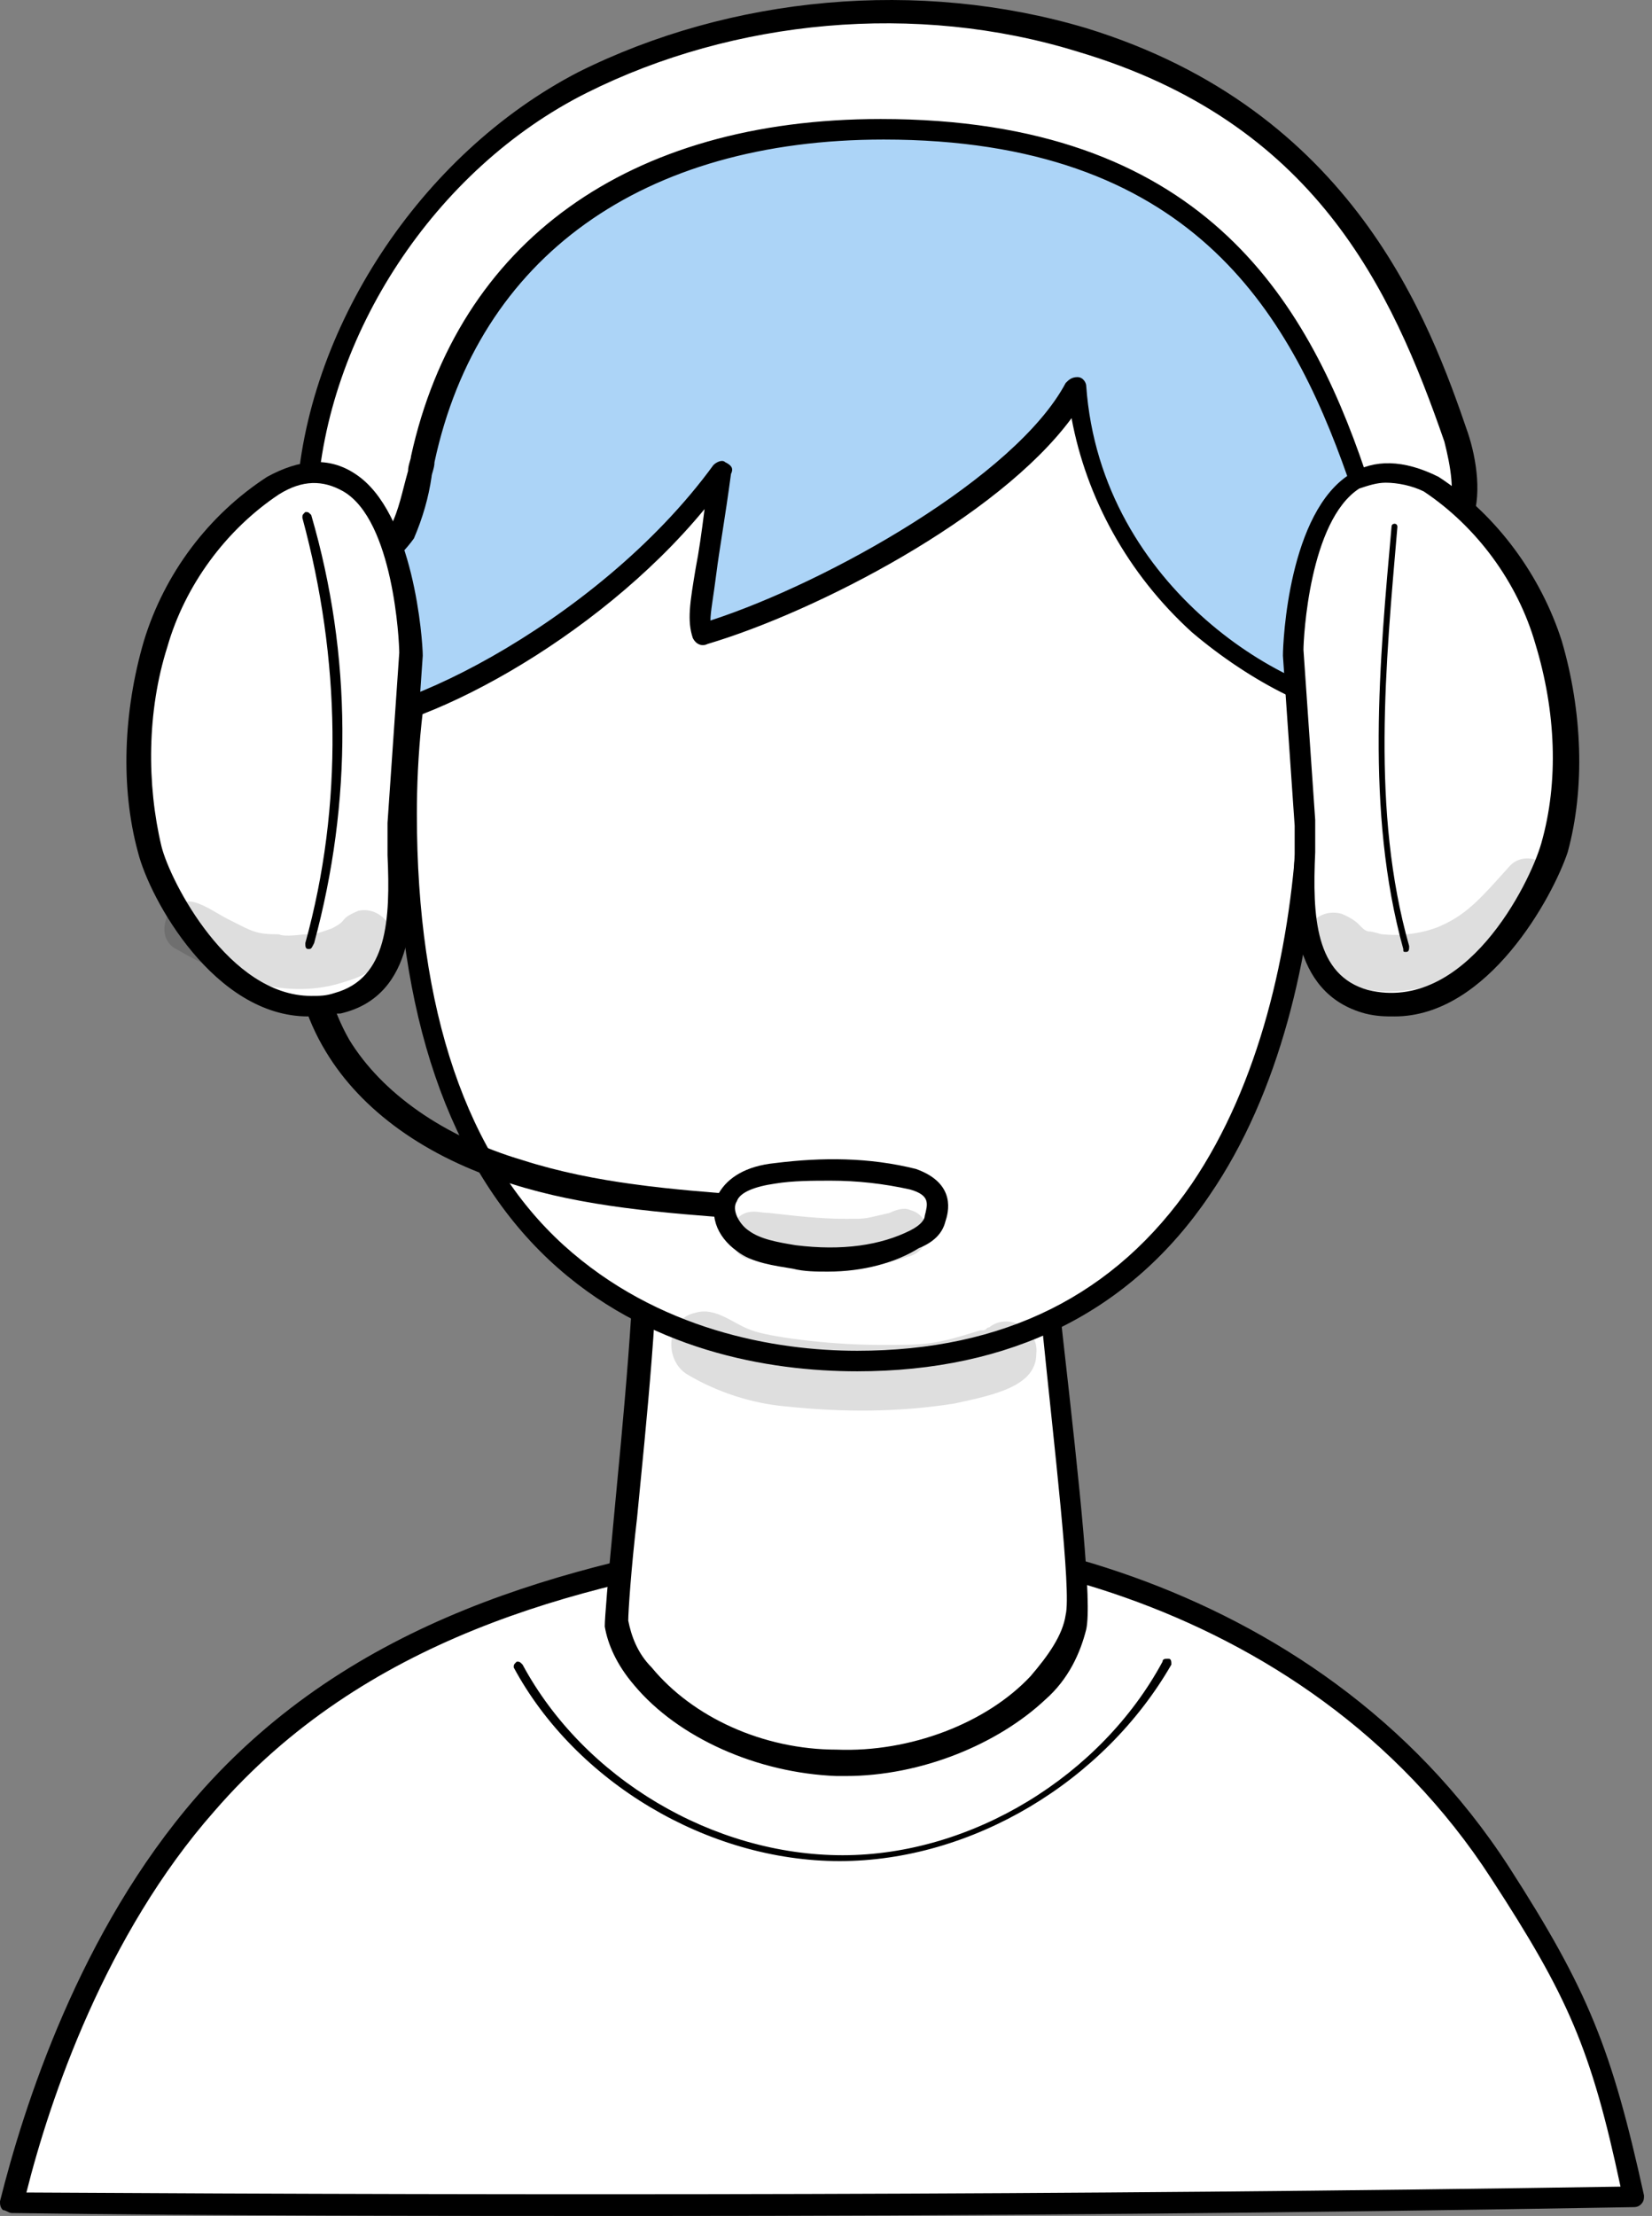 <svg width="85" height="114" viewBox="0 0 85 114" fill="none" xmlns="http://www.w3.org/2000/svg">
<rect x="0" y="0" width="85" height="114" fill="#808080" stroke="none"/>
<path d="M84.136 112.944C82.474 105.249 81.266 102.382 77.338 96.196C67.218 80.505 48.185 77.94 39.425 79.298C29.153 80.958 18.428 83.824 10.725 92.726C5.589 98.46 2.417 106.305 0.604 113.396C27.794 113.396 55.134 113.547 84.136 112.944Z" fill="white"/>
<path d="M33.382 114C22.356 114 11.329 114 0.604 113.849C0.453 113.849 0.302 113.698 0.151 113.698C-3.68801e-05 113.547 0 113.396 0 113.245C1.208 108.417 4.078 99.365 10.12 92.424C18.126 83.221 29.304 80.505 39.122 78.846C48.79 77.337 67.671 80.656 77.641 96.046C81.719 102.382 82.927 105.4 84.589 112.944C84.589 113.095 84.589 113.245 84.438 113.396C84.287 113.547 84.136 113.547 83.985 113.547C66.765 113.849 49.847 114 33.382 114ZM1.359 112.793C27.642 112.944 54.832 112.944 83.38 112.491C81.87 105.4 80.662 102.684 76.734 96.649C67.067 81.712 48.639 78.544 39.273 80.052C29.606 81.561 18.73 84.277 11.027 93.179C5.438 99.516 2.568 107.965 1.359 112.793Z" fill="black"/>
<path d="M33.231 61.645C33.382 68.284 31.57 82.165 31.721 83.523C31.872 84.579 32.325 85.484 33.08 86.239C35.346 88.954 39.122 90.614 43.05 90.765C46.977 90.916 51.056 89.407 53.472 86.842C54.379 85.786 55.134 84.73 55.436 83.523C55.889 81.561 54.077 67.982 53.472 61.193C53.321 60.137 55.285 58.93 47.732 58.779C43.956 58.779 38.216 59.684 33.231 61.645Z" fill="white"/>
<path d="M43.503 91.368C43.352 91.368 43.201 91.368 43.05 91.368C38.971 91.217 34.893 89.407 32.627 86.691C31.721 85.635 31.268 84.579 31.117 83.674C31.117 83.221 31.268 81.41 31.57 78.242C32.023 73.414 32.778 66.021 32.627 61.947C32.627 61.645 32.778 61.495 32.929 61.344C37.914 59.231 43.956 58.477 47.581 58.477C51.962 58.477 53.17 58.93 53.774 59.684C54.227 60.137 54.077 60.74 53.925 61.042C53.925 61.193 53.925 61.344 53.925 61.344C54.077 63.305 54.379 65.87 54.681 68.737C55.587 76.733 56.191 82.466 55.889 83.824C55.587 85.031 54.983 86.389 53.774 87.445C51.358 89.709 47.43 91.368 43.503 91.368ZM33.836 61.947C33.987 66.323 33.231 73.414 32.778 78.091C32.476 80.656 32.325 82.919 32.325 83.372C32.476 84.126 32.778 85.031 33.533 85.786C35.648 88.351 39.273 90.01 43.05 90.01C46.826 90.161 50.753 88.652 53.019 86.238C53.925 85.182 54.681 84.126 54.832 83.07C55.134 81.863 54.228 74.319 53.623 68.284C53.321 65.568 53.019 63.003 52.868 60.891C52.868 60.589 52.868 60.438 53.019 60.137C53.019 59.835 53.17 59.835 53.019 59.684C52.868 59.533 52.113 59.081 47.732 58.93C44.258 59.382 38.669 60.137 33.836 61.947Z" fill="black"/>
<path d="M45.769 12.61C38.518 11.403 31.117 15.326 26.736 21.21C22.356 27.095 20.845 34.638 20.845 41.88C20.845 64.663 33.533 70.094 44.107 70.094C69.937 70.094 69.182 36.298 65.707 27.396C62.837 20.154 56.795 14.421 45.769 12.61Z" fill="white"/>
<path d="M44.107 70.547C39.575 70.547 33.231 69.491 28.247 64.814C23.111 59.986 20.392 52.14 20.392 41.73C20.392 33.281 22.507 26.038 26.434 20.758C31.117 14.27 38.971 10.8 45.92 12.007C58.608 14.119 63.895 21.361 66.161 27.095C68.578 33.431 69.484 50.933 62.233 61.495C58.155 67.53 51.962 70.547 44.107 70.547ZM43.201 12.912C37.31 12.912 31.268 16.081 27.34 21.512C22.507 28 21.449 36.147 21.449 41.88C21.449 51.989 24.017 59.533 29.002 64.059C33.836 68.435 39.878 69.491 44.107 69.491C51.66 69.491 57.4 66.624 61.327 60.891C68.275 50.631 67.52 33.733 65.103 27.547C62.082 19.852 55.436 14.873 45.769 13.214C44.862 13.063 43.956 12.912 43.201 12.912Z" fill="black"/>
<path d="M38.216 62.702C34.138 62.4 30.059 62.098 26.283 60.891C21.902 59.533 18.579 57.119 16.767 54.102C14.652 50.632 14.803 46.709 15.105 42.937C15.256 40.372 15.256 37.656 14.803 35.242C14.803 34.94 14.954 34.639 15.256 34.488C15.558 34.488 15.86 34.639 16.011 34.94C16.616 37.505 16.465 40.221 16.465 42.937C16.314 46.709 16.163 50.33 17.975 53.498C19.637 56.214 22.809 58.477 26.887 59.684C30.663 60.891 34.591 61.193 38.518 61.495C38.82 61.495 39.122 61.797 38.971 62.098C38.669 62.4 38.518 62.702 38.216 62.702Z" fill="black"/>
<path d="M46.826 60.59C44.56 60.137 42.143 59.986 39.727 60.288C38.82 60.439 37.763 60.74 37.31 61.495C36.857 62.249 37.31 63.154 38.065 63.758C38.82 64.211 39.727 64.512 40.784 64.512C42.899 64.814 45.164 64.663 46.977 63.607C47.43 63.305 47.883 63.004 48.034 62.551C48.185 62.098 48.337 61.193 46.826 60.59Z" fill="white"/>
<path d="M42.597 65.418C41.992 65.418 41.388 65.418 40.784 65.267C39.878 65.116 38.669 64.965 37.914 64.361C36.857 63.607 36.404 62.4 37.008 61.344C37.461 60.59 38.367 59.986 39.878 59.835C42.294 59.533 44.711 59.533 47.128 60.137C49.243 60.891 48.79 62.4 48.639 62.853C48.488 63.456 48.034 63.909 47.279 64.21C46.071 64.965 44.409 65.418 42.597 65.418ZM42.748 60.74C41.841 60.74 40.784 60.74 39.878 60.891C38.82 61.042 38.065 61.344 37.914 61.797C37.612 62.249 38.065 63.004 38.518 63.305C39.122 63.758 40.029 63.909 40.935 64.06C43.352 64.361 45.316 64.06 46.826 63.305C47.43 63.004 47.581 62.702 47.581 62.551C47.732 61.947 47.883 61.495 46.826 61.193C45.467 60.891 44.107 60.74 42.748 60.74Z" fill="black"/>
<path d="M34.742 2.954C23.715 5.972 16.011 23.775 15.407 35.695C15.105 40.221 30.361 33.884 37.31 24.228C36.706 29.66 35.799 31.319 36.252 32.677C41.992 31.017 52.566 25.435 55.436 20.003C56.493 33.582 72.656 39.768 73.109 35.242C74.015 27.396 73.26 19.098 68.879 12.46C64.65 5.821 54.227 -2.477 34.742 2.954Z" fill="#ACD4F7"/>
<path d="M17.22 37.807C16.767 37.807 16.314 37.807 16.011 37.656C15.105 37.354 14.652 36.6 14.803 35.695C15.558 24.228 22.96 5.67 34.591 2.351C56.191 -3.684 66.312 7.028 69.484 12.007C73.411 17.891 74.922 25.737 73.864 35.091C73.713 36.449 72.656 37.053 70.994 37.053H70.843C68.124 37.053 64.348 35.091 61.327 32.526C58.004 29.509 55.889 25.586 55.134 21.512C51.358 26.642 41.992 31.47 36.403 33.13C36.101 33.281 35.799 33.13 35.648 32.828C35.346 31.923 35.497 31.017 35.799 29.207C35.95 28.453 36.101 27.396 36.252 26.189C30.663 32.979 21.449 37.807 17.22 37.807ZM46.675 1.747C43.201 1.747 39.273 2.2 34.893 3.558C24.168 6.575 16.616 24.379 15.86 35.846C15.86 36.298 16.012 36.449 16.314 36.6C19.183 37.656 30.663 32.224 36.706 23.926C36.857 23.775 37.159 23.625 37.31 23.775C37.612 23.926 37.763 24.077 37.612 24.379C37.31 26.642 37.008 28.302 36.857 29.509C36.706 30.716 36.554 31.47 36.554 31.923C42.596 29.961 52.264 24.53 54.832 19.702C54.983 19.551 55.134 19.4 55.436 19.4C55.738 19.4 55.889 19.702 55.889 19.853C56.644 30.414 66.614 35.996 70.692 35.996C71.447 35.996 72.505 35.846 72.505 34.94C73.562 25.737 72.203 18.193 68.426 12.611C66.01 8.989 59.514 1.747 46.675 1.747Z" fill="black"/>
<path d="M15.709 25.737C16.163 16.986 22.053 8.235 29.908 4.312C37.763 0.389 47.279 -0.365 55.587 2.2C68.275 5.972 72.203 15.175 74.922 22.719C75.526 24.53 75.828 27.246 73.864 27.849C72.052 28.453 70.39 26.34 69.786 24.379C66.161 14.119 60.27 6.575 45.316 6.575C32.174 6.575 23.866 13.214 21.6 23.474C21.298 24.831 21.147 26.189 20.543 27.246C19.939 28.453 18.579 29.358 17.371 29.207C16.012 29.056 15.709 27.246 15.709 25.737Z" fill="white"/>
<path d="M17.824 29.961C17.673 29.961 17.522 29.961 17.371 29.961C15.709 29.66 15.105 27.547 15.256 25.737C15.709 16.986 21.6 7.933 29.757 3.709C37.612 -0.214 47.279 -1.119 55.889 1.446C69.635 5.67 73.562 16.533 75.526 22.267C75.979 23.625 76.281 25.586 75.677 26.944C75.375 27.547 74.771 28 74.166 28.302C72.052 29.056 70.239 26.793 69.333 24.53C66.312 15.93 61.176 7.179 45.467 7.179C33.08 7.179 24.621 13.214 22.356 23.775C22.356 24.077 22.205 24.379 22.205 24.53C22.053 25.586 21.751 26.642 21.298 27.698C20.543 28.754 19.184 29.961 17.824 29.961ZM16.314 25.737C16.314 27.095 16.616 28.604 17.522 28.754C18.579 28.905 19.637 28 20.09 27.095C20.543 26.189 20.694 25.284 20.996 24.228C20.996 23.926 21.147 23.625 21.147 23.474C23.564 12.46 32.325 6.123 45.316 6.123C61.78 6.123 67.218 15.326 70.239 24.228C70.692 25.737 72.052 27.698 73.562 27.246C74.015 27.095 74.166 26.944 74.469 26.491C74.922 25.435 74.62 23.926 74.317 22.719C71.599 14.874 67.671 6.274 55.436 2.653C47.128 0.088 37.763 0.993 30.21 4.765C22.356 8.688 16.767 17.288 16.314 25.737Z" fill="black"/>
<path d="M14.048 24.982C11.178 26.944 8.912 29.81 8.006 33.13C6.948 36.449 6.797 40.372 7.704 43.691C8.308 46.105 12.084 52.895 17.22 51.537C21.449 50.481 20.241 44.596 20.392 42.333C20.543 39.467 20.845 36.449 20.996 33.582C21.147 32.677 20.392 21.361 14.048 24.982Z" fill="white"/>
<path d="M15.861 52.291C11.027 52.291 7.704 46.256 7.099 43.842C6.193 40.523 6.344 36.6 7.402 32.979C8.459 29.509 10.725 26.491 13.746 24.53C15.407 23.624 16.918 23.474 18.277 24.379C21.298 26.34 21.752 32.979 21.752 33.733L21.147 42.484C21.147 42.937 21.147 43.389 21.147 43.993C21.298 46.709 21.449 51.235 17.522 52.14C16.918 52.14 16.314 52.291 15.861 52.291ZM14.35 25.435C11.631 27.245 9.516 30.112 8.61 33.281C7.553 36.6 7.553 40.372 8.308 43.54C8.761 45.351 11.782 51.235 16.012 51.235C16.465 51.235 16.767 51.235 17.22 51.084C19.939 50.33 20.09 47.312 19.939 43.993C19.939 43.389 19.939 42.786 19.939 42.333L20.543 33.582C20.543 32.979 20.241 26.793 17.673 25.284C16.616 24.681 15.558 24.68 14.35 25.435Z" fill="black"/>
<path d="M73.713 24.982C76.583 26.944 78.849 29.81 79.755 33.13C80.813 36.449 80.964 40.372 80.057 43.691C79.453 46.105 75.677 52.895 70.541 51.537C66.312 50.481 67.52 44.596 67.369 42.333C67.218 39.467 66.916 36.449 66.765 33.582C66.614 32.677 67.218 21.361 73.713 24.982Z" fill="white"/>
<path d="M71.75 52.291C71.296 52.291 70.843 52.291 70.239 52.14C66.312 51.084 66.463 46.558 66.614 43.993C66.614 43.389 66.614 42.937 66.614 42.484L66.01 33.733C66.01 32.979 66.312 26.34 69.484 24.379C70.692 23.625 72.203 23.625 74.015 24.53C77.036 26.491 79.302 29.66 80.359 32.979C81.417 36.6 81.568 40.523 80.662 43.842C79.906 46.105 76.583 52.291 71.75 52.291ZM71.296 24.832C70.843 24.832 70.39 24.982 69.937 25.133C67.369 26.793 67.067 32.828 67.067 33.432L67.671 42.182C67.671 42.635 67.671 43.239 67.671 43.842C67.52 47.161 67.671 50.179 70.39 50.933C75.375 52.14 78.698 45.502 79.302 43.389C80.209 40.221 80.057 36.6 79 33.13C78.094 29.961 75.979 27.095 73.26 25.284C72.656 24.983 71.901 24.832 71.296 24.832Z" fill="black"/>
<path d="M15.86 48.821C15.709 48.821 15.709 48.67 15.709 48.519C17.673 41.428 17.522 33.884 15.558 26.642C15.558 26.491 15.558 26.491 15.709 26.34C15.86 26.34 15.86 26.34 16.012 26.491C18.126 33.733 18.126 41.277 16.163 48.519C16.012 48.821 16.012 48.821 15.86 48.821Z" fill="black"/>
<path d="M72.354 48.972C72.203 48.972 72.203 48.972 72.203 48.821C70.239 41.73 70.994 33.884 71.599 27.095C71.599 26.944 71.75 26.944 71.75 26.944C71.901 26.944 71.901 27.095 71.901 27.095C71.296 34.186 70.541 41.73 72.505 48.67C72.505 48.821 72.505 48.972 72.354 48.972Z" fill="black"/>
<g opacity="0.129">
<path d="M50.904 68.284C50.753 68.284 50.753 68.435 50.602 68.435C50.602 68.435 50.602 68.435 50.451 68.435C48.035 69.189 47.732 69.189 45.316 69.189C42.446 69.189 39.425 68.737 38.669 68.435C37.763 68.133 36.857 67.228 35.799 67.53C34.289 67.832 34.138 69.944 35.346 70.698C36.857 71.603 38.669 72.207 40.482 72.358C43.352 72.66 46.222 72.66 49.092 72.207C51.206 71.754 53.321 71.302 53.321 69.642C53.472 68.284 51.811 67.53 50.904 68.284Z" fill="black"/>
</g>
<g opacity="0.129">
<path d="M77.641 44.596C76.281 46.105 75.526 47.01 74.166 47.614C73.864 47.765 72.656 48.217 71.145 48.066C70.994 48.066 70.692 47.916 70.39 47.916C69.937 47.765 70.088 47.463 69.031 47.01C67.369 46.558 66.312 48.821 67.822 49.726C69.333 51.084 71.447 51.235 73.26 50.782C74.922 50.48 76.432 49.575 77.49 48.519C78.094 47.916 78.849 47.312 79.302 46.558C79.604 46.256 79.755 45.954 79.755 45.502C80.057 44.295 78.396 43.691 77.641 44.596Z" fill="black"/>
</g>
<g opacity="0.129">
<path d="M20.09 47.765C19.788 47.01 19.032 46.709 18.428 46.859C17.371 47.312 17.975 47.312 17.069 47.765C16.616 47.916 16.314 48.066 15.86 48.066H15.709C15.558 48.066 14.652 48.217 14.35 48.066C13.142 48.066 12.99 47.916 11.782 47.312C11.178 47.01 10.574 46.558 9.969 46.407C8.61 46.105 7.855 48.217 9.063 48.821C11.631 50.33 14.803 51.537 17.824 50.48C18.881 50.179 20.694 49.273 20.09 47.765Z" fill="black"/>
</g>
<g opacity="0.129">
<path d="M46.826 62.249C46.524 62.098 46.071 62.249 45.769 62.4C44.409 62.702 44.711 62.702 43.503 62.702C42.143 62.702 40.935 62.551 39.575 62.4C39.122 62.4 38.82 62.249 38.367 62.4C37.159 62.852 37.461 64.814 38.82 64.814C41.388 65.116 44.107 65.568 46.675 64.663C48.035 64.361 48.035 62.551 46.826 62.249Z" fill="black"/>
</g>
<path d="M43.201 95.744C36.403 95.744 29.606 91.67 26.434 85.786C26.434 85.635 26.434 85.635 26.585 85.484C26.736 85.484 26.736 85.484 26.887 85.635C30.059 91.519 36.706 95.442 43.352 95.442C49.998 95.442 56.644 91.368 59.816 85.484C59.816 85.333 59.968 85.333 60.119 85.333C60.27 85.333 60.27 85.484 60.27 85.635C56.795 91.67 49.998 95.744 43.201 95.744Z" fill="black"/>
</svg>
